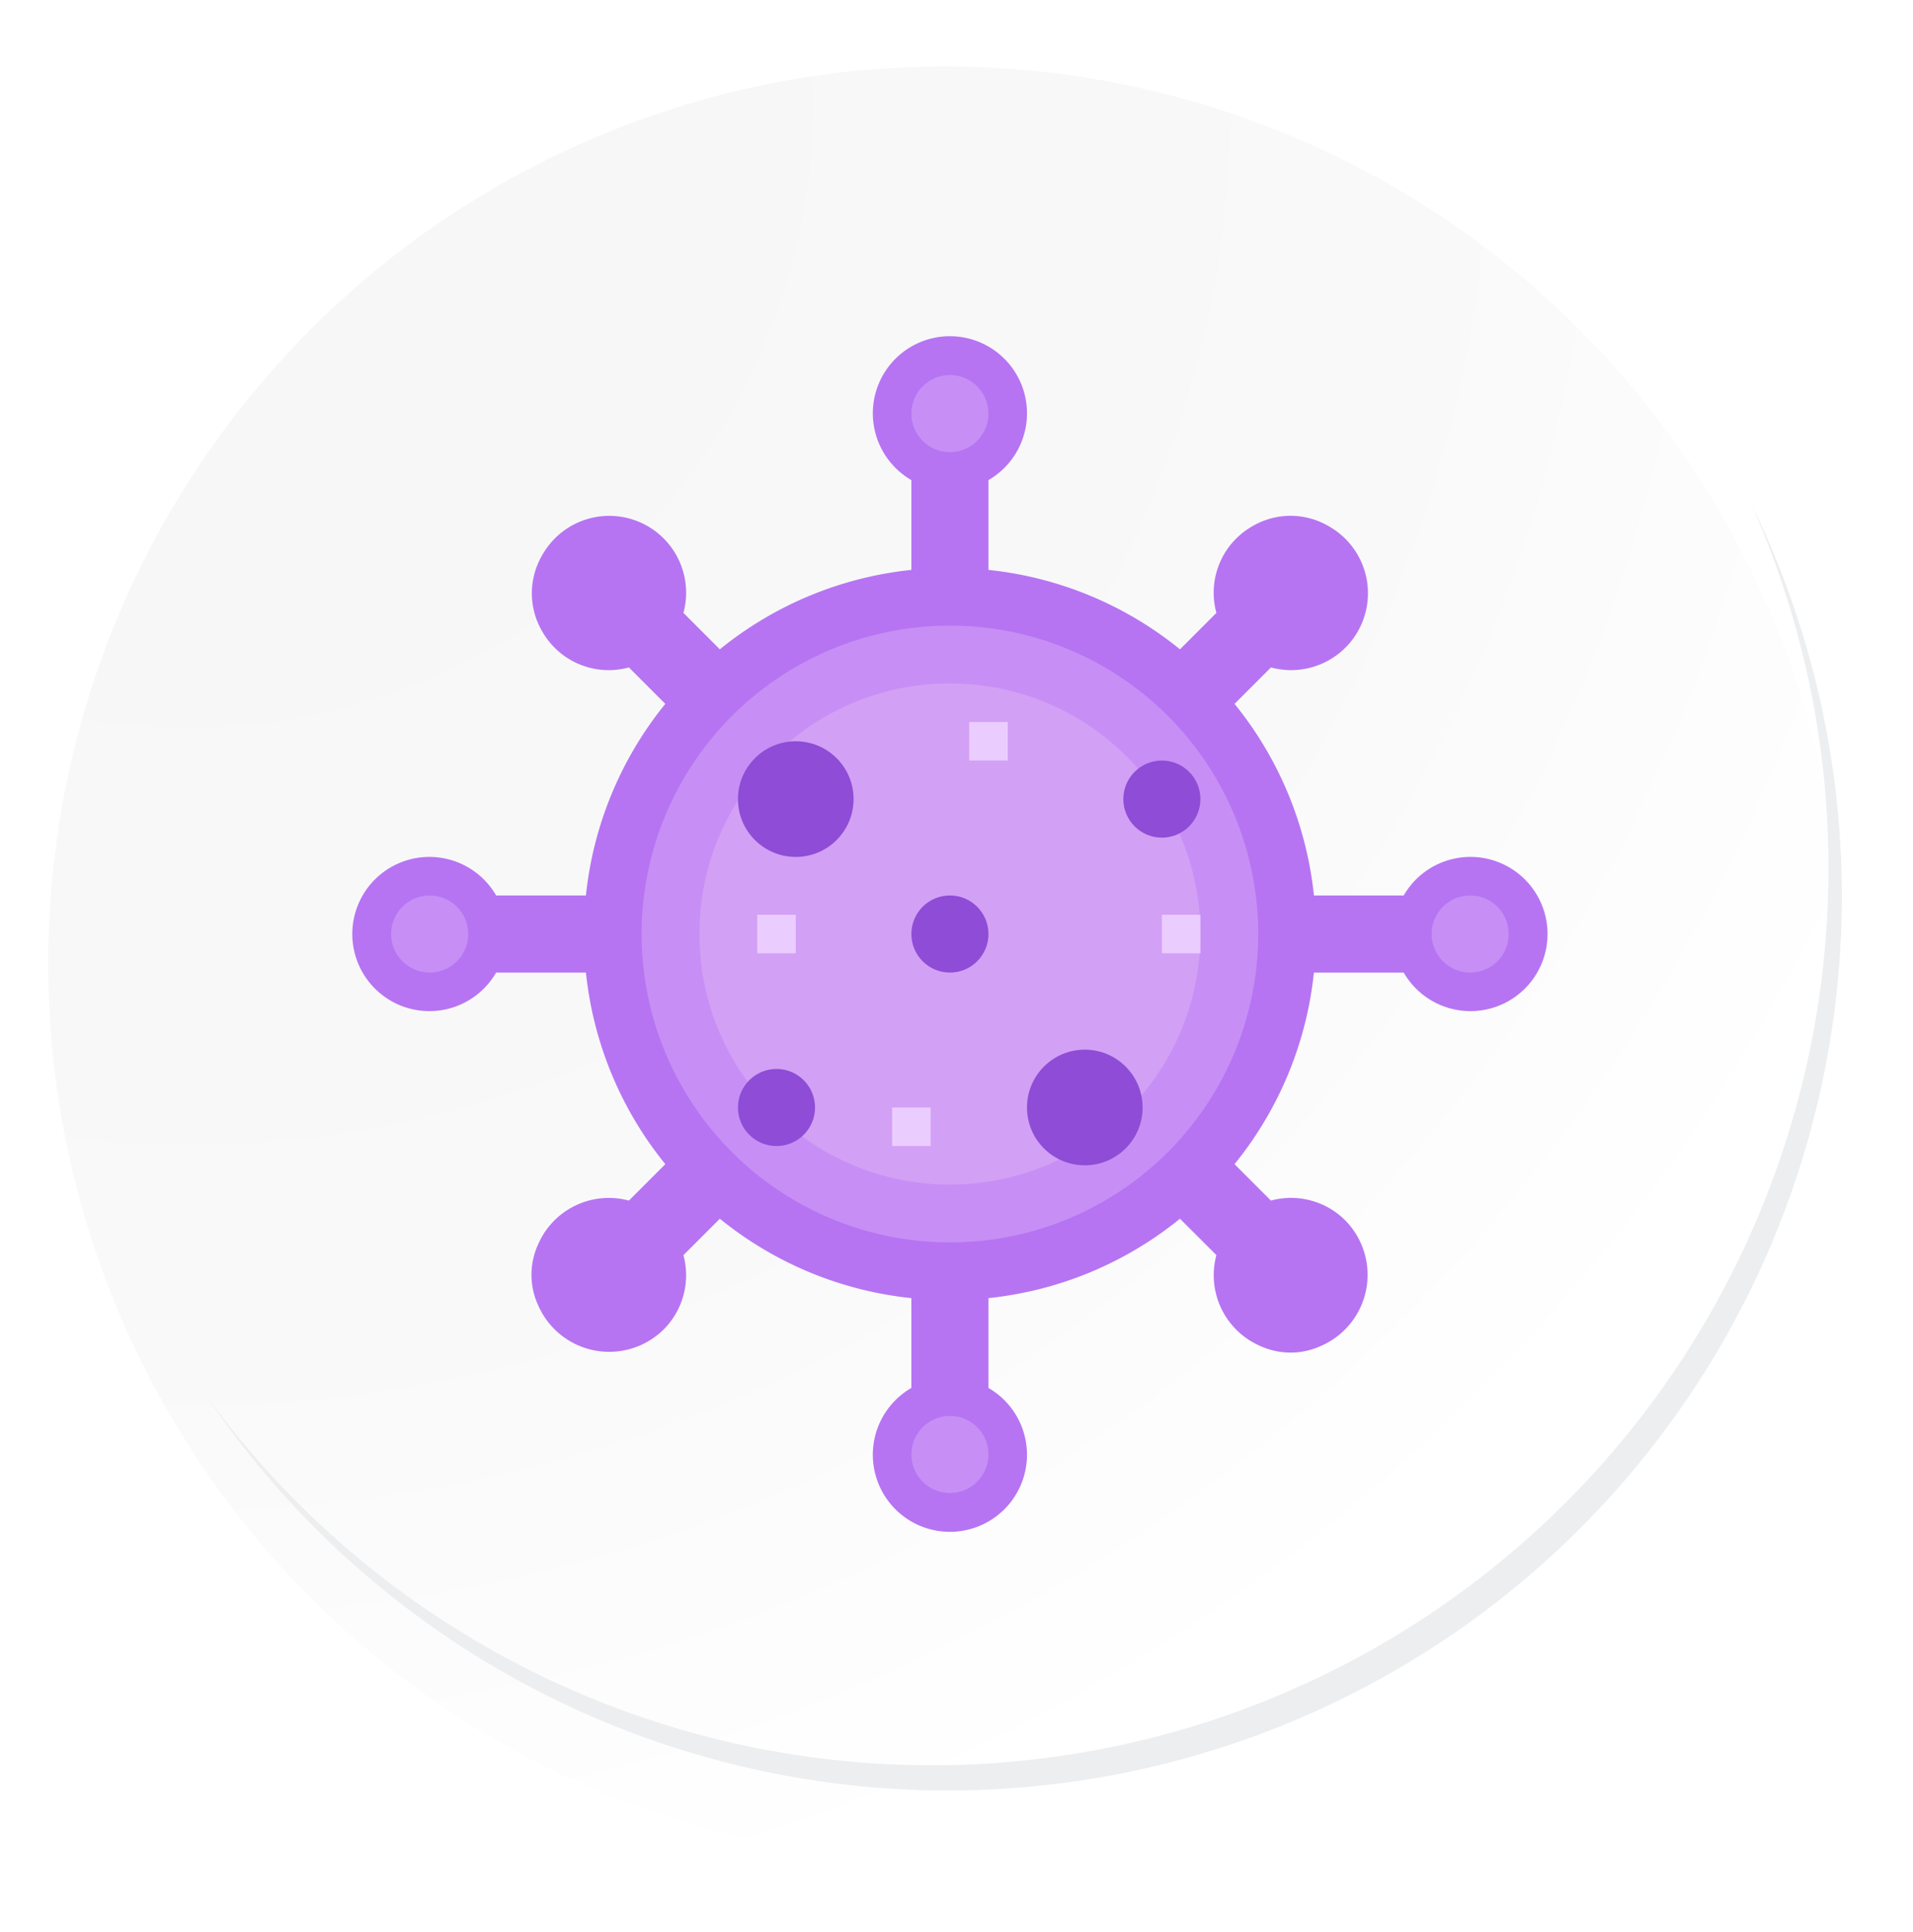 <svg xmlns="http://www.w3.org/2000/svg" xmlns:xlink="http://www.w3.org/1999/xlink" width="201.626" height="203.54" viewBox="0 0 201.626 203.54">
  <defs>
    <radialGradient id="radial-gradient" cx="0.076" cy="0.019" r="1.465" gradientTransform="translate(0.001)" gradientUnits="objectBoundingBox">
      <stop offset="0" stop-color="#f6f6f7"/>
      <stop offset="0.477" stop-color="#f9f9fa"/>
      <stop offset="0.715" stop-color="#fff"/>
    </radialGradient>
    <filter id="Trazado_40937" x="0" y="2.133" width="201.626" height="201.407" filterUnits="userSpaceOnUse">
      <feOffset dy="7" input="SourceAlpha"/>
      <feGaussianBlur stdDeviation="2.5" result="blur"/>
      <feFlood flood-opacity="0.102"/>
      <feComposite operator="in" in2="blur"/>
      <feComposite in="SourceGraphic"/>
    </filter>
  </defs>
  <g id="Grupo_1005356" data-name="Grupo 1005356" transform="translate(-856.895 -8945.154)">
    <g id="Grupo_1004800" data-name="Grupo 1004800" transform="translate(861.98 8945.154)">
      <g id="Grupo_1004059" data-name="Grupo 1004059" transform="translate(0 0)">
        <g id="Grupo_18423" data-name="Grupo 18423">
          <g id="Grupo_18421" data-name="Grupo 18421">
            <g id="Grupo_18420" data-name="Grupo 18420">
              <g id="Grupo_18419" data-name="Grupo 18419">
                <path id="Trazado_40936" data-name="Trazado 40936" d="M383.663,2240.238a94.52,94.52,0,1,1-94.519-94.517A94.519,94.519,0,0,1,383.663,2240.238Z" transform="translate(-194.623 -2145.721)" fill="#fff"/>
              </g>
            </g>
          </g>
          <g transform="matrix(1, 0, 0, 1, -5.09, 0)" filter="url(#Trazado_40937)">
            <path id="Trazado_40937-2" data-name="Trazado 40937" d="M382.1,2238.537a94.518,94.518,0,1,0-94.519,94.522A94.144,94.144,0,0,0,382.1,2238.537Z" transform="translate(-187.98 -2144.02)" fill="url(#radial-gradient)"/>
          </g>
          <g id="Grupo_18422" data-name="Grupo 18422" transform="translate(16.745 53.066)">
            <path id="Trazado_40939" data-name="Trazado 40939" d="M363.283,2164.488a94.531,94.531,0,0,1-162.738,94.128,94.231,94.231,0,0,0,162.738-94.128Z" transform="translate(-200.545 -2164.488)" fill="#eceef0"/>
          </g>
        </g>
      </g>
    </g>
    <g id="_05-coronavirus" data-name="05-coronavirus" transform="translate(893.042 8979.593)">
      <path id="Trazado_643568" data-name="Trazado 643568" d="M25.608,59.91a38.3,38.3,0,0,1,8.367-20.187l-3.838-3.838a8.063,8.063,0,0,1-9.159-3.838,7.931,7.931,0,0,1,.041-8.022,8.1,8.1,0,0,1,14.866,6.113l3.838,3.838A38.3,38.3,0,0,1,59.91,25.608V16.145a8.124,8.124,0,1,1,8.124,0v9.464A38.3,38.3,0,0,1,88.22,33.976l3.838-3.838A8.063,8.063,0,0,1,95.9,20.978a7.931,7.931,0,0,1,8.022.041,8.1,8.1,0,0,1-6.113,14.866l-3.838,3.838a38.3,38.3,0,0,1,8.367,20.187H111.8a8.124,8.124,0,1,1,0,8.124h-9.464A38.3,38.3,0,0,1,93.968,88.22l3.838,3.838a8.077,8.077,0,0,1,7.819,2.071,8.168,8.168,0,0,1-2.539,13.241,7.681,7.681,0,0,1-6.377.02,8.124,8.124,0,0,1-4.651-9.586L88.22,93.968a38.3,38.3,0,0,1-20.187,8.367V111.8a8.124,8.124,0,1,1-8.124,0v-9.464a38.3,38.3,0,0,1-20.187-8.367l-3.838,3.838a8.077,8.077,0,0,1-2.071,7.819,8.168,8.168,0,0,1-13.241-2.539,7.681,7.681,0,0,1-.02-6.377,8.123,8.123,0,0,1,9.586-4.651l3.838-3.838a38.3,38.3,0,0,1-8.367-20.187H16.145a8.124,8.124,0,1,1,0-8.124Z" transform="translate(0)" fill="#b674f2"/>
      <circle id="Elipse_7698" data-name="Elipse 7698" cx="32.494" cy="32.494" r="32.494" transform="translate(31.478 31.478)" fill="#c78ff5"/>
      <circle id="Elipse_7699" data-name="Elipse 7699" cx="26.401" cy="26.401" r="26.401" transform="translate(37.57 37.57)" fill="#d2a0f5"/>
      <path id="Trazado_643569" data-name="Trazado 643569" d="M33,21h4.062v4.062H33Z" transform="translate(33.003 20.632)" fill="#ebccff"/>
      <path id="Trazado_643570" data-name="Trazado 643570" d="M43,31h4.062v4.062H43Z" transform="translate(43.311 30.941)" fill="#ebccff"/>
      <path id="Trazado_643571" data-name="Trazado 643571" d="M22,31h4.062v4.062H22Z" transform="translate(21.663 30.941)" fill="#ebccff"/>
      <path id="Trazado_643572" data-name="Trazado 643572" d="M29,41h4.062v4.062H29Z" transform="translate(28.879 41.25)" fill="#ebccff"/>
      <g id="Grupo_1005150" data-name="Grupo 1005150" transform="translate(41.632 43.663)">
        <circle id="Elipse_7700" data-name="Elipse 7700" cx="6.093" cy="6.093" r="6.093" fill="#8f4cd6"/>
        <circle id="Elipse_7701" data-name="Elipse 7701" cx="6.093" cy="6.093" r="6.093" transform="translate(30.463 32.494)" fill="#8f4cd6"/>
        <circle id="Elipse_7702" data-name="Elipse 7702" cx="4.062" cy="4.062" r="4.062" transform="translate(18.278 16.247)" fill="#8f4cd6"/>
        <circle id="Elipse_7703" data-name="Elipse 7703" cx="4.062" cy="4.062" r="4.062" transform="translate(40.618 2.031)" fill="#8f4cd6"/>
        <circle id="Elipse_7704" data-name="Elipse 7704" cx="4.062" cy="4.062" r="4.062" transform="translate(0 34.525)" fill="#8f4cd6"/>
      </g>
      <circle id="Elipse_7705" data-name="Elipse 7705" cx="4.062" cy="4.062" r="4.062" transform="translate(59.91 5.076)" fill="#c78ff5"/>
      <circle id="Elipse_7706" data-name="Elipse 7706" cx="4.062" cy="4.062" r="4.062" transform="translate(59.91 114.744)" fill="#c78ff5"/>
      <circle id="Elipse_7707" data-name="Elipse 7707" cx="4.062" cy="4.062" r="4.062" transform="translate(114.744 59.91)" fill="#c78ff5"/>
      <circle id="Elipse_7708" data-name="Elipse 7708" cx="4.062" cy="4.062" r="4.062" transform="translate(5.076 59.91)" fill="#c78ff5"/>
    </g>
  </g>
</svg>
